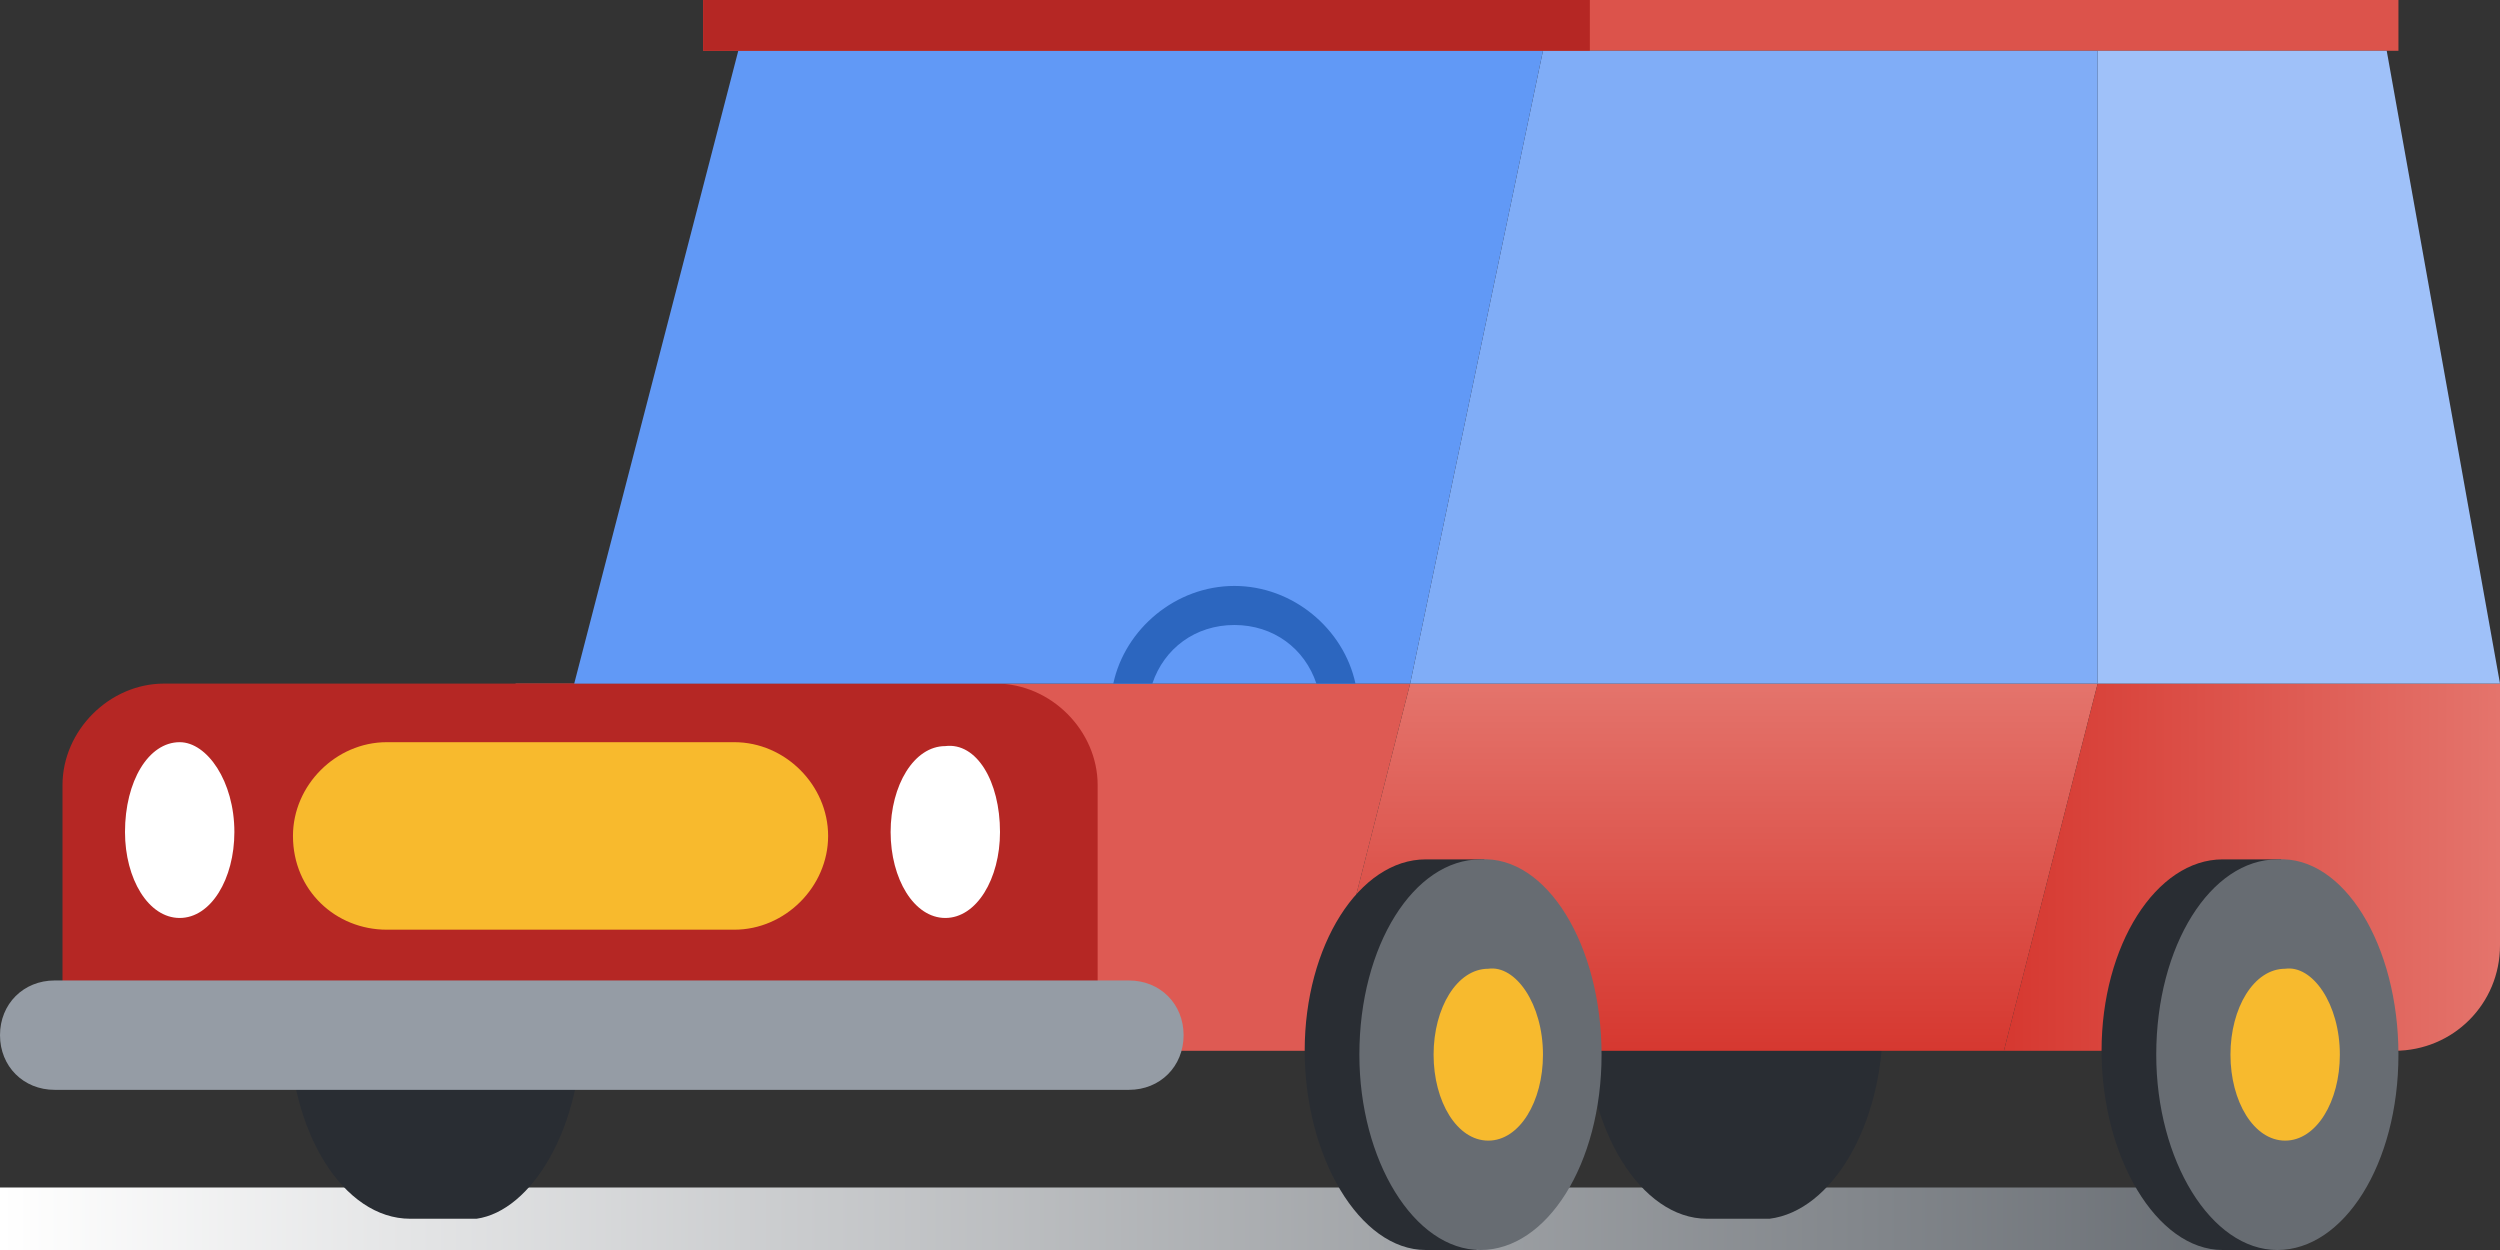 <?xml version="1.0" encoding="utf-8"?>
<!-- Generator: Adobe Illustrator 21.0.2, SVG Export Plug-In . SVG Version: 6.00 Build 0)  -->
<svg version="1.1" id="Layer_1" xmlns="http://www.w3.org/2000/svg" xmlns:xlink="http://www.w3.org/1999/xlink" x="0px" y="0px"
	 width="64px" height="32px" viewBox="0 0 64 32" enable-background="new 0 0 64 32" xml:space="preserve">
<rect x="0" y="0" width="64" height="32" fill="#333333" stroke="none"/>
<linearGradient id="SVGID_1_" gradientUnits="userSpaceOnUse" x1="0" y1="15.2" x2="58.2" y2="15.2" gradientTransform="matrix(1 0 0 1 0 16)">
	<stop  offset="0" style="stop-color:#FFFFFF"/>
	<stop  offset="1" style="stop-color:#676C72"/>
</linearGradient>
<path fill="url(#SVGID_1_)" d="M0,30.4h58.2V32H0V30.4z"/>
<path fill="#292D33" d="M48.2,26.2c0,2.6-1.3,4.8-2.9,5h-1.6c-1.7,0-3.1-2.3-3.1-5c0-2.8,1.4-5,3.1-5H45
	C46.8,21.2,48.2,23.4,48.2,26.2z"/>
<path fill="#DC534B" d="M18,0h43.4v1.3H18V0z"/>
<linearGradient id="SVGID_2_" gradientUnits="userSpaceOnUse" x1="43.7" y1="10.9" x2="43.7" y2="1.466" gradientTransform="matrix(1 0 0 1 0 16)">
	<stop  offset="0" style="stop-color:#D63830"/>
	<stop  offset="1" style="stop-color:#E4746C"/>
</linearGradient>
<path fill="url(#SVGID_2_)" d="M36.1,17.5l-2.4,9.4h17.6l2.4-9.4"/>
<path fill="#DE5A53" d="M13.2,17.5l-2.4,9.4h22.9l2.4-9.4"/>
<linearGradient id="SVGID_3_" gradientUnits="userSpaceOnUse" x1="51.254" y1="6.2" x2="64" y2="6.2" gradientTransform="matrix(1 0 0 1 0 16)">
	<stop  offset="0" style="stop-color:#D63830"/>
	<stop  offset="1" style="stop-color:#E4746C"/>
</linearGradient>
<path fill="url(#SVGID_3_)" d="M53.7,17.5l-2.4,9.4h10c1.5,0,2.7-1.2,2.7-2.7v-6.7H53.7z"/>
<path fill="#292D33" d="M14.9,26.2c0-2.8-1.4-5-3.1-5h-1.3c-1.7,0-3.1,2.3-3.1,5c0,2.8,1.4,5,3.1,5h1.7C13.6,31,14.9,28.9,14.9,26.2
	"/>
<path fill="#B52724" d="M1.6,26.9h26.5v-6.8c0-1.4-1.2-2.6-2.6-2.6H4.2c-1.4,0-2.6,1.2-2.6,2.6C1.6,20.1,1.6,26.9,1.6,26.9z"/>
<path fill="none" d="M31.6,15.9c-1,0-1.8,0.6-2.1,1.5h4.3C33.5,16.6,32.6,15.9,31.6,15.9z"/>
<path fill="#9FC1F9" d="M61.1,1.3h-7.4v16.2H64"/>
<path fill="#80ADF7" d="M39.5,1.3l-3.4,16.2h17.6V1.3"/>
<path fill="#6199F6" d="M39.5,1.3H18.9l-4.2,16.2h21.4"/>
<path fill="#2C66BF" d="M31.6,15c-1.5,0-2.8,1.1-3.1,2.5h1c0.3-0.9,1.1-1.5,2.1-1.5c1,0,1.8,0.6,2.1,1.5h1
	C34.4,16.1,33.1,15,31.6,15z"/>
<path fill="#F8BA2D" d="M9.9,23.8h8.9c1.3,0,2.4-1.1,2.4-2.4S20.1,19,18.8,19H9.9c-1.3,0-2.4,1.1-2.4,2.4
	C7.5,22.8,8.6,23.8,9.9,23.8"/>
<path fill="#FFFFFF" d="M6,21.3c0,1.2-0.6,2.2-1.4,2.2s-1.4-1-1.4-2.2C3.2,20,3.8,19,4.6,19C5.3,19,6,20,6,21.3 M25.6,21.3
	c0,1.2-0.6,2.2-1.4,2.2s-1.4-1-1.4-2.2s0.6-2.2,1.4-2.2C25,19,25.6,20,25.6,21.3"/>
<path fill="#B52724" d="M18,0h22.7v1.3H18V0z"/>
<path fill="#959CA5" d="M28.9,25.1H1.4c-0.8,0-1.4,0.6-1.4,1.4s0.6,1.4,1.4,1.4h27.5c0.8,0,1.4-0.6,1.4-1.4S29.7,25.1,28.9,25.1z"/>
<g>
	<path fill="#292D33" d="M36.5,22c-1.7,0-3.1,2.2-3.1,4.9s1.4,5.1,3.1,5.1h1.3L38,22H36.5z"/>
	<path fill="#676C72" d="M41,27c0,2.8-1.4,5-3.1,5c-1.7,0-3.1-2.3-3.1-5c0-2.8,1.4-5,3.1-5C39.6,21.9,41,24.2,41,27"/>
	<path fill="#F7BA2E" d="M39.5,27c0,1.2-0.6,2.2-1.4,2.2c-0.8,0-1.4-1-1.4-2.2s0.6-2.2,1.4-2.2C38.8,24.7,39.5,25.7,39.5,27"/>
</g>
<g>
	<path fill="#292D33" d="M56.9,22c-1.7,0-3.1,2.2-3.1,4.9s1.4,5.1,3.1,5.1h1.3l0.2-10H56.9z"/>
</g>
<g>
	<path fill="#676C72" d="M61.4,27c0,2.8-1.4,5-3.1,5c-1.7,0-3.1-2.3-3.1-5c0-2.8,1.4-5,3.1-5C60,21.9,61.4,24.2,61.4,27"/>
</g>
<g>
	<path fill="#F7BA2E" d="M59.9,27c0,1.2-0.6,2.2-1.4,2.2c-0.8,0-1.4-1-1.4-2.2s0.6-2.2,1.4-2.2C59.2,24.7,59.9,25.7,59.9,27"/>
</g>
</svg>
